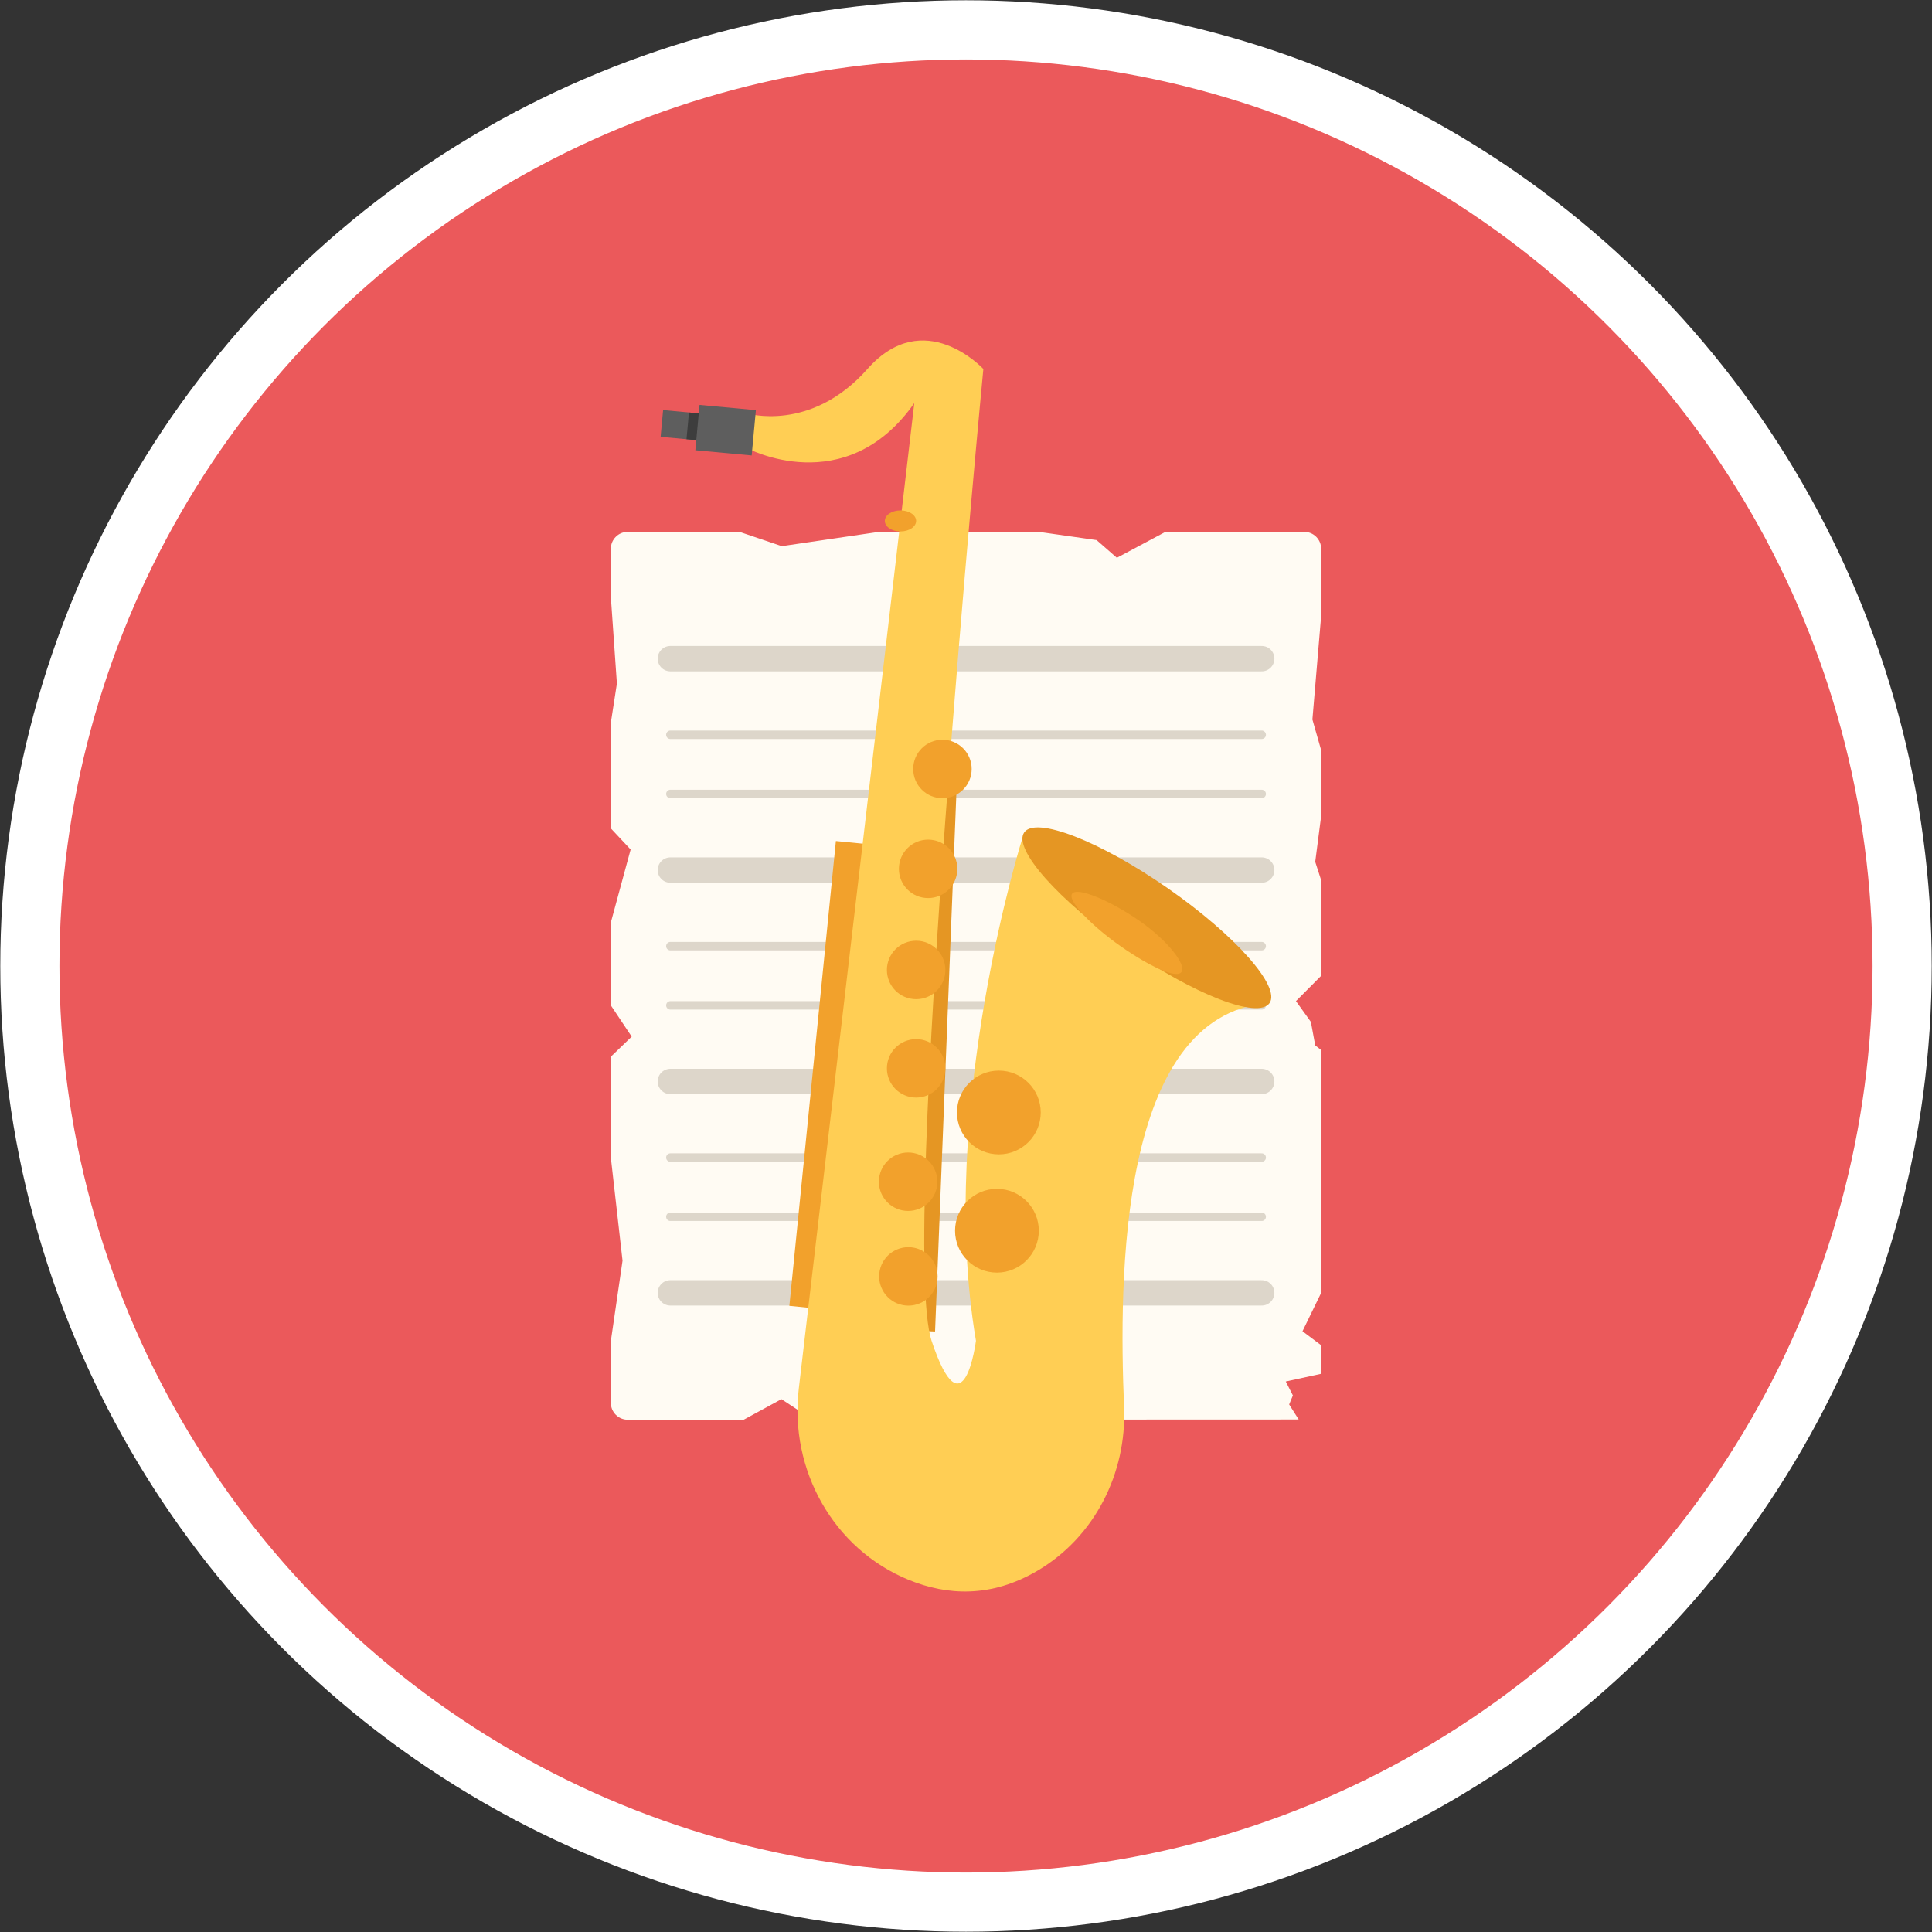 <?xml version="1.0" encoding="utf-8"?>
<!-- Generator: Adobe Illustrator 23.0.6, SVG Export Plug-In . SVG Version: 6.00 Build 0)  -->
<svg version="1.0" id="Camada_1" xmlns="http://www.w3.org/2000/svg" xmlns:xlink="http://www.w3.org/1999/xlink" x="0px" y="0px"
	 viewBox="0 0 300 300" enable-background="new 0 0 300 300" xml:space="preserve">
<rect x="0" y="0" width="300" height="300" fill="#333333" stroke="none"/>
<circle fill="#FFFFFF" cx="150" cy="150" r="149.957"/>
<circle fill="#EB595B" cx="150" cy="150" r="140.772"/>
<g>
	<path fill="#FFFBF3" d="M199.653,214.52l5.496-1.197v-4.432l-2.899-2.175l2.899-5.961v-37.712l-0.92-0.711l-0.676-3.652
		l-2.316-3.23l3.911-3.929v-14.847l-0.92-2.846l0.92-7.111v-10.232l-1.357-4.76l1.357-16.085V85.211
		c0-1.451-1.176-2.626-2.626-2.626h-21.546l-7.55,4.027l-3.144-2.747l-8.994-1.28h-24.785l-15.107,2.222l-6.568-2.222H97.477
		c-1.45,0-2.626,1.176-2.626,2.626v7.475l0.941,13.459l-0.941,6.073v16.413l3.074,3.283l-3.074,11.326v12.873l3.238,4.853
		l-3.238,3.119v15.663l1.816,16.014l-1.816,12.474v9.595c0,1.45,1.176,2.626,2.626,2.626l18.013-0.007l5.851-3.188l2.914,1.913
		l13.65,0.072l3.283-1.067l-0.261,1.544l1.04,0.718l59.691-0.023l-1.478-2.336l0.578-1.4L199.653,214.52z"/>
	<g>
		<g>
			
				<line fill="none" stroke="#DDD6CA" stroke-width="3.939" stroke-linecap="round" stroke-miterlimit="10" x1="104.094" y1="200.756" x2="195.918" y2="200.756"/>
			
				<line fill="none" stroke="#DDD6CA" stroke-width="3.939" stroke-linecap="round" stroke-miterlimit="10" x1="104.094" y1="167.929" x2="195.918" y2="167.929"/>
		</g>
		
			<line fill="none" stroke="#DDD6CA" stroke-width="3.939" stroke-linecap="round" stroke-miterlimit="10" x1="104.094" y1="135.103" x2="195.918" y2="135.103"/>
		
			<line fill="none" stroke="#DDD6CA" stroke-width="3.939" stroke-linecap="round" stroke-miterlimit="10" x1="104.094" y1="102.276" x2="195.918" y2="102.276"/>
		<g>
			
				<line fill="none" stroke="#DDD6CA" stroke-width="1.313" stroke-linecap="round" stroke-miterlimit="10" x1="104.094" y1="114.094" x2="195.918" y2="114.094"/>
			
				<line fill="none" stroke="#DDD6CA" stroke-width="1.313" stroke-linecap="round" stroke-miterlimit="10" x1="104.094" y1="123.285" x2="195.918" y2="123.285"/>
		</g>
		<g>
			
				<line fill="none" stroke="#DDD6CA" stroke-width="1.313" stroke-linecap="round" stroke-miterlimit="10" x1="104.094" y1="146.92" x2="195.918" y2="146.92"/>
			
				<line fill="none" stroke="#DDD6CA" stroke-width="1.313" stroke-linecap="round" stroke-miterlimit="10" x1="104.094" y1="156.112" x2="195.918" y2="156.112"/>
		</g>
		<g>
			
				<line fill="none" stroke="#DDD6CA" stroke-width="1.313" stroke-linecap="round" stroke-miterlimit="10" x1="104.094" y1="179.747" x2="195.918" y2="179.747"/>
			
				<line fill="none" stroke="#DDD6CA" stroke-width="1.313" stroke-linecap="round" stroke-miterlimit="10" x1="104.094" y1="188.939" x2="195.918" y2="188.939"/>
		</g>
	</g>
</g>
<path fill="#86BF5A" d="M0,0"/>
<path fill="#F2A12C" d="M129.797,130.594l7.262,0.727l-7.225,72.178l-7.262-0.727L129.797,130.594L129.797,130.594z"/>
<path fill="#E59623" d="M141.389,118.496l7.293,0.29l-3.486,87.968l-7.293-0.289C137.903,206.465,141.389,118.496,141.389,118.496z"
	/>
<path fill="#FFCE54" d="M158.831,129.9c0,0-13.414,42.292-7.286,78.292c0,0-1.915,14.936-6.894,0s8.043-150.894,8.043-150.894
	s-9.191-9.957-18,0s-18.766,6.879-18.766,6.879v5.376c0,0,15.319,8.3,26.043-6.957l-17.938,153.057
	c-1.474,12.58,5.368,24.888,17.095,29.676c5.882,2.401,12.751,2.837,20.004-1.448c8.843-5.224,13.839-15.115,13.414-25.376
	c-0.825-19.96-0.812-60.781,22.269-62.738"/>
<ellipse transform="matrix(0.571 -0.821 0.821 0.571 -40.713 207.299)" fill="#E59623" cx="178.11" cy="142.628" rx="5.617" ry="23.202"/>
<path fill="#F2A12C" d="M176.892,142.959c4.441,3.092,7.35,6.852,6.575,7.964s-4.939-0.845-9.379-3.937
	c-4.441-3.092-8.39-7.097-7.615-8.209C167.247,137.665,172.451,139.868,176.892,142.959L176.892,142.959z"/>
<circle fill="#F2A12C" cx="144.119" cy="134.916" r="4.539"/>
<circle fill="#F2A12C" cx="146.342" cy="119.406" r="4.539"/>
<circle fill="#F2A12C" cx="142.257" cy="150.614" r="4.539"/>
<circle fill="#F2A12C" cx="142.257" cy="165.894" r="4.539"/>
<circle fill="#F2A12C" cx="141.013" cy="183.496" r="4.539"/>
<circle fill="#F2A12C" cx="141.053" cy="198.199" r="4.539"/>
<ellipse fill="#F2A12C" cx="139.826" cy="80.887" rx="2.431" ry="1.632"/>
<path fill="#5E5E5E" d="M102.966,63.678l8.748,0.811l-0.384,4.15l-8.749-0.81L102.966,63.678z"/>
<path fill="#3D3D3D" d="M106.984,64.05l8.748,0.811l-0.384,4.15l-8.749-0.81L106.984,64.05z"/>
<path fill="#5E5E5E" d="M108.626,62.876l8.748,0.81l-0.652,7.037l-8.749-0.81C107.973,69.913,108.626,62.876,108.626,62.876z"/>
<circle fill="#F2A12C" cx="154.802" cy="191.107" r="6.503"/>
<circle fill="#F2A12C" cx="155.1" cy="172.744" r="6.503"/>
<path fill="#F2A12C" d="M0,0"/>
<path fill="#F2A12C" d="M0,0"/>
</svg>
